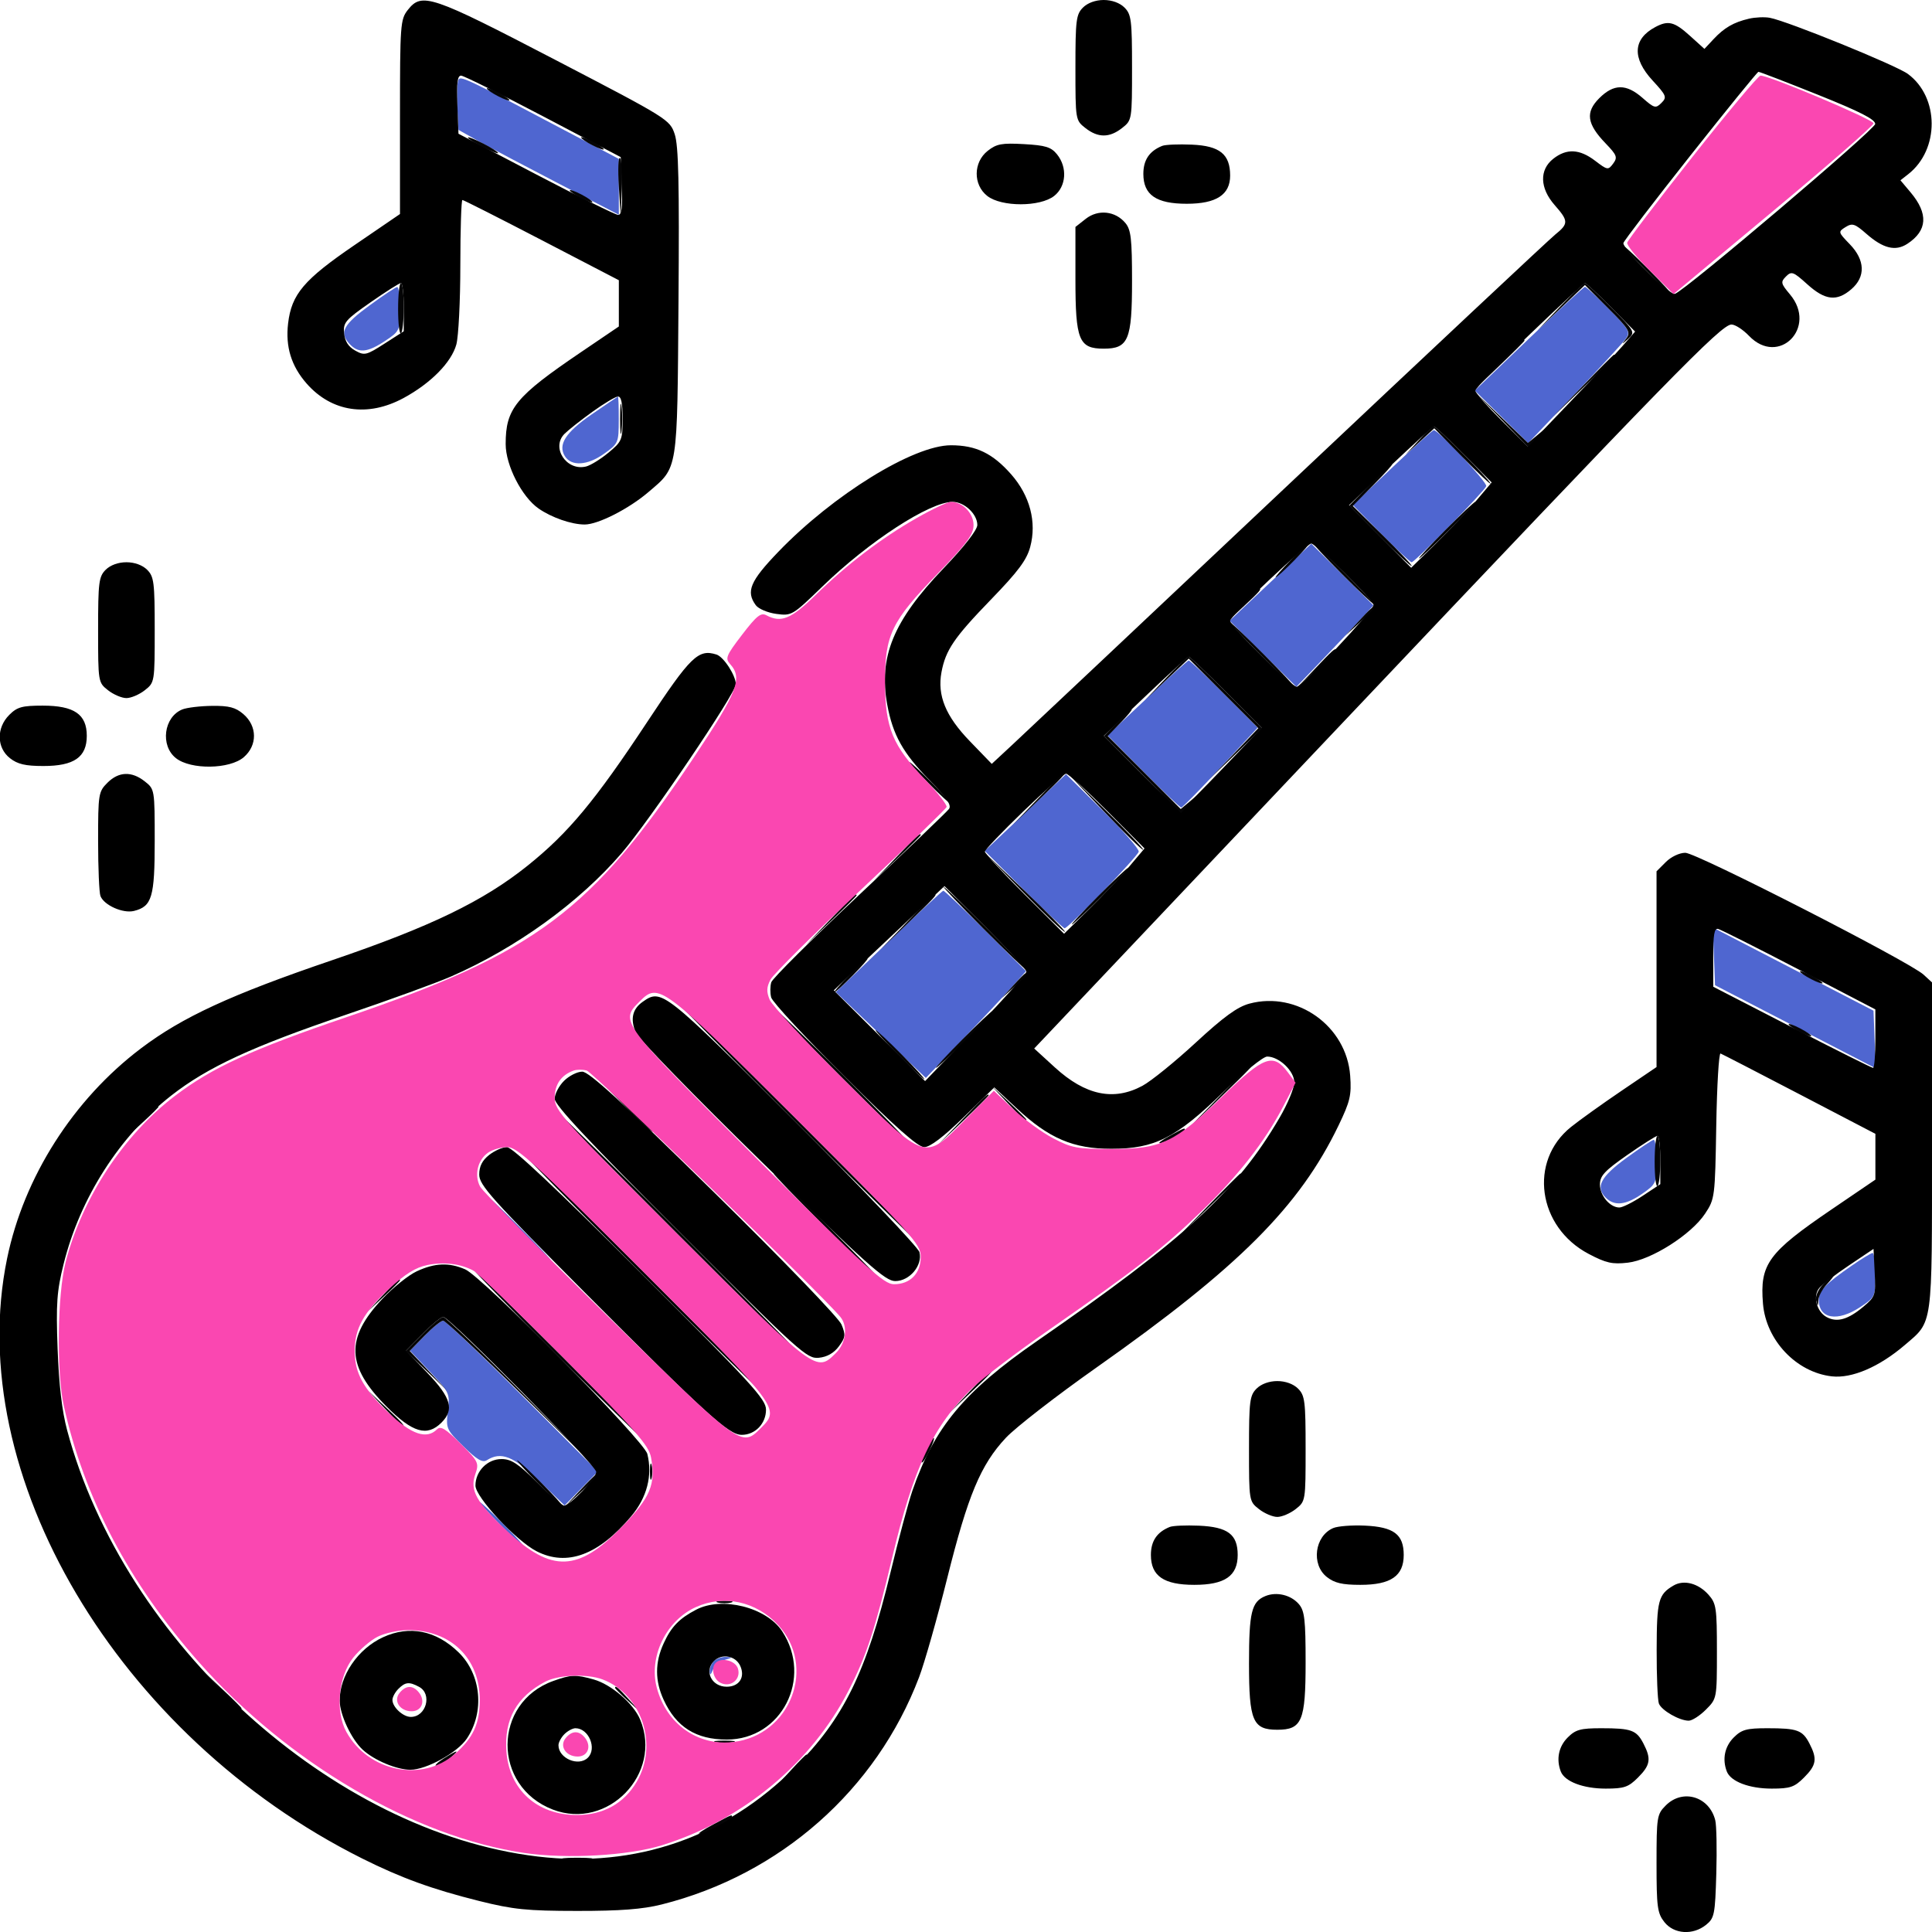 <svg xmlns="http://www.w3.org/2000/svg" width="512" height="512" viewBox="0 0 512 512" version="1.1"><path d="M 121.426 21.333 C 121.132 22.098, 121.029 25.357, 121.196 28.574 L 121.500 34.425 127 37.506 C 130.025 39.201, 139.588 44.260, 148.250 48.749 L 164 56.911 164 49.510 L 164 42.109 153.750 36.694 C 122.273 20.064, 121.968 19.919, 121.426 21.333 M 98.001 80.890 C 90.969 86.025, 89.867 88.090, 92.567 91.074 C 94.921 93.675, 97.291 93.498, 102.021 90.367 C 105.908 87.795, 106 87.599, 106 81.867 C 106 78.640, 105.662 76.033, 105.250 76.072 C 104.838 76.112, 101.575 78.280, 98.001 80.890 M 405.168 89.765 L 390.836 103.500 397.906 110.461 L 404.976 117.422 417.238 104.553 C 423.982 97.475, 430.118 90.812, 430.874 89.746 C 432.125 87.981, 431.728 87.283, 426.405 81.904 C 423.192 78.657, 420.324 76.007, 420.031 76.015 C 419.739 76.022, 413.051 82.210, 405.168 89.765 M 156.754 109.850 C 149.880 114.588, 147.796 117.856, 149.704 120.905 C 151.403 123.620, 155.651 123.377, 159.977 120.316 C 163.887 117.550, 163.958 117.389, 163.979 111.250 C 163.990 107.813, 163.887 105.045, 163.750 105.100 C 163.613 105.156, 160.464 107.293, 156.754 109.850 M 368.952 123.913 L 358.500 133.827 365.975 141.413 C 370.086 145.586, 373.739 149, 374.093 149 C 374.944 149, 393.394 130.190, 393.868 128.839 C 394.212 127.859, 381.240 114, 379.979 114 C 379.662 114, 374.700 118.461, 368.952 123.913 M 336.679 154.293 L 325.858 164.500 334.702 173.254 L 343.547 182.007 350.036 175.254 C 353.605 171.539, 358.202 166.686, 360.252 164.468 L 363.980 160.436 355.740 152.261 L 347.500 144.086 336.679 154.293 M 304 184.973 L 293.500 194.873 302.980 204.436 C 308.194 209.696, 312.721 214, 313.039 214 C 313.358 214, 318.046 209.239, 323.458 203.419 L 333.297 192.838 324.419 183.919 C 319.537 179.014, 315.307 175.016, 315.021 175.036 C 314.734 175.056, 309.775 179.528, 304 184.973 M 271.734 215.333 L 260.967 225.503 271.251 235.751 C 276.907 241.388, 281.805 246, 282.135 246 C 283.107 246, 301.474 227.014, 301.773 225.700 C 301.923 225.040, 297.648 220.149, 292.273 214.832 L 282.500 205.163 271.734 215.333 M 235.500 249.504 L 221.500 262.918 233.427 274.289 L 245.354 285.661 255.007 275.580 C 260.316 270.036, 266.289 263.670, 268.280 261.434 L 271.901 257.367 261.184 246.684 C 255.290 240.808, 250.250 236.020, 249.984 236.045 C 249.718 236.070, 243.200 242.127, 235.500 249.504 M 454.206 253.447 L 454.500 261.092 475.793 272.107 L 497.086 283.121 496.793 275.483 L 496.500 267.844 475.206 256.823 L 453.912 245.802 454.206 253.447 M 431 306.884 C 424.177 311.860, 422.744 314.601, 425.518 317.375 C 427.843 319.700, 430.833 319.388, 435.196 316.364 C 438.869 313.819, 439 313.526, 439 307.864 C 439 304.639, 438.663 302.033, 438.250 302.072 C 437.837 302.112, 434.575 304.278, 431 306.884 M 136.500 325 C 141.427 329.950, 145.683 334, 145.958 334 C 146.233 334, 142.427 329.950, 137.500 325 C 132.573 320.050, 128.317 316, 128.042 316 C 127.767 316, 131.573 320.050, 136.500 325 M 490.756 335.395 C 483.778 340.226, 482 342.066, 482 344.455 C 482 349.537, 486.937 350.393, 493.021 346.367 C 496.908 343.795, 497 343.599, 497 337.867 C 497 334.640, 496.663 332.025, 496.250 332.055 C 495.837 332.085, 493.365 333.588, 490.756 335.395 M 112.529 353.970 L 108.653 357.940 113.957 363.548 C 119.152 369.040, 119.249 369.253, 118.695 373.929 C 118.145 378.573, 118.257 378.828, 122.815 383.316 C 126.355 386.802, 127.866 387.697, 129 386.980 C 132.781 384.587, 136.083 385.893, 142.908 392.481 L 149.621 398.962 154.035 394.465 L 158.449 389.967 138.484 369.984 C 127.503 358.993, 118.043 350, 117.462 350 C 116.881 350, 114.661 351.786, 112.529 353.970 M 132.500 404 C 135.766 407.300, 138.662 410, 138.937 410 C 139.212 410, 136.766 407.300, 133.500 404 C 130.234 400.700, 127.338 398, 127.063 398 C 126.788 398, 129.234 400.700, 132.500 404 M 189.200 440.200 C 188.540 440.860, 188.032 442.097, 188.070 442.950 C 188.119 444.035, 188.372 443.907, 188.913 442.523 C 189.338 441.436, 190.769 440.243, 192.093 439.873 C 194.183 439.288, 194.230 439.186, 192.450 439.100 C 191.322 439.045, 189.860 439.540, 189.200 440.200" stroke="none" fill="#4f66d0" fill-rule="evenodd"/><path d="M 108.073 2.635 C 106.098 5.145, 106 6.484, 106 30.995 L 106 56.720 93.956 64.948 C 80.512 74.133, 77.266 77.960, 76.349 85.704 C 75.616 91.888, 77.194 97.013, 81.254 101.637 C 87.896 109.201, 97.468 110.628, 106.974 105.470 C 114.171 101.565, 119.617 96.041, 120.929 91.315 C 121.512 89.217, 121.991 79.737, 121.994 70.250 C 121.997 60.763, 122.245 53, 122.544 53 C 122.843 53, 132.293 57.784, 143.544 63.631 L 164 74.262 164 80.392 L 164 86.521 153.942 93.342 C 136.591 105.109, 133.991 108.289, 134.009 117.718 C 134.020 123.326, 138.284 131.668, 142.719 134.757 C 146.180 137.168, 151.463 139, 154.953 139 C 158.493 139, 166.650 134.848, 171.846 130.400 C 179.752 123.633, 179.462 125.466, 179.808 80 C 180.047 48.635, 179.821 38.614, 178.808 35.574 C 177.519 31.704, 177.065 31.422, 147.085 15.824 C 114.186 -1.292, 111.797 -2.100, 108.073 2.635 M 287 2 C 285.191 3.809, 285 5.333, 285 17.927 C 285 31.782, 285.014 31.866, 287.635 33.927 C 290.978 36.557, 294.022 36.557, 297.365 33.927 C 299.986 31.866, 300 31.782, 300 17.927 C 300 5.333, 299.809 3.809, 298 2 C 296.762 0.762, 294.667 0, 292.500 0 C 290.333 0, 288.238 0.762, 287 2 M 463.500 4.954 C 459.431 5.902, 456.950 7.335, 454.097 10.386 L 451.693 12.956 447.844 9.478 C 443.712 5.745, 442.108 5.340, 438.684 7.163 C 432.724 10.338, 432.468 15.382, 437.963 21.345 C 441.630 25.322, 441.805 25.767, 440.294 27.277 C 438.784 28.788, 438.409 28.688, 435.296 25.955 C 430.977 22.163, 427.663 22.183, 423.821 26.025 C 420.096 29.750, 420.529 32.832, 425.504 38 C 428.501 41.113, 428.722 41.705, 427.503 43.351 C 426.186 45.128, 425.995 45.098, 422.721 42.601 C 418.605 39.461, 415.163 39.297, 411.635 42.073 C 407.905 45.007, 408.049 49.847, 412 54.347 C 415.708 58.570, 415.720 59.272, 412.131 62.178 C 410.554 63.455, 378.716 93.306, 341.381 128.513 C 304.047 163.721, 271.099 194.756, 268.163 197.481 L 262.827 202.436 257.004 196.411 C 250.596 189.781, 248.347 184.296, 249.504 178.125 C 250.603 172.271, 252.850 168.969, 262.562 158.940 C 269.816 151.450, 272.079 148.420, 273.015 144.946 C 274.786 138.368, 272.949 131.360, 267.972 125.706 C 263.066 120.132, 258.649 118, 252.008 118 C 242.064 118, 220.788 131.135, 206.250 146.249 C 198.790 154.006, 197.632 156.747, 200.285 160.375 C 200.992 161.342, 203.440 162.384, 205.726 162.690 C 209.809 163.238, 210.024 163.110, 217.981 155.395 C 230.303 143.449, 246.395 133, 252.471 133 C 255.553 133, 259 136.234, 259 139.124 C 259 140.434, 255.551 144.855, 249.995 150.667 C 236.737 164.535, 232.795 174.113, 235.135 186.771 C 236.617 194.790, 239.301 199.581, 246.336 206.765 C 250.915 211.440, 252.221 213.374, 251.486 214.387 C 250.944 215.134, 240.260 225.355, 227.745 237.099 C 215.230 248.844, 204.727 259.284, 204.405 260.299 C 204.083 261.314, 204.067 263.124, 204.369 264.322 C 204.671 265.520, 213.402 274.938, 223.769 285.250 C 237.334 298.743, 243.268 304, 244.932 304 C 246.469 304, 249.970 301.346, 255.372 296.086 L 263.500 288.172 269.459 293.737 C 277.963 301.679, 284.429 304.444, 294.500 304.444 C 306.001 304.444, 311.635 301.597, 324.133 289.470 C 329.574 284.189, 334.741 280, 335.811 280 C 338.970 280, 343 283.834, 343 286.838 C 343 288.320, 341.238 292.547, 339.085 296.232 C 327.719 315.682, 314.100 328.215, 274.722 355.463 C 255.538 368.738, 247.618 378.253, 241.816 394.996 C 240.767 398.023, 238.138 407.827, 235.975 416.782 C 229.616 443.102, 223.538 455.499, 210.697 468.340 C 192.119 486.918, 168.500 495.104, 142.452 491.994 C 88.151 485.511, 32.889 435.435, 17.790 379.031 C 16.424 373.927, 15.611 366.970, 15.267 357.444 C 14.831 345.366, 15.056 342.198, 16.866 334.944 C 21.233 317.433, 31.723 301.026, 45.385 290.336 C 54.981 282.827, 66.788 277.358, 91.500 268.976 C 103.050 265.058, 115.650 260.476, 119.500 258.794 C 136.808 251.231, 153.487 239.176, 164.731 226.103 C 172.144 217.483, 195 183.687, 195 181.346 C 195 179.009, 191.784 174.066, 189.869 173.458 C 185.058 171.931, 183.016 173.922, 171.479 191.385 C 157.686 212.263, 150.585 220.789, 139.783 229.440 C 128.048 238.839, 114.109 245.576, 88 254.467 C 61.193 263.596, 48.337 269.527, 37.349 277.836 C 19.414 291.399, 6.338 311.922, 1.884 333.498 C -9.925 390.716, 31.142 460.108, 96 492.528 C 106.296 497.675, 114.551 500.673, 126.956 503.771 C 136.060 506.044, 139.617 506.406, 153 506.415 C 164.386 506.423, 170.321 505.968, 175.363 504.701 C 206.784 496.805, 232.243 474.323, 243.566 444.476 C 245.021 440.639, 248.378 428.825, 251.025 418.222 C 256.508 396.258, 259.885 388.175, 266.559 381.041 C 269.138 378.284, 279.974 369.879, 290.641 362.363 C 328.300 335.826, 344.401 319.718, 354.741 298.233 C 357.807 291.862, 358.185 290.240, 357.812 285.077 C 356.861 271.932, 343.756 262.565, 331.090 265.976 C 327.913 266.831, 324.279 269.475, 316.877 276.313 C 311.408 281.366, 305.053 286.512, 302.755 287.750 C 295.148 291.846, 287.653 290.277, 279.578 282.898 L 274.073 277.866 355.207 192.183 C 442.706 99.779, 456.157 86, 458.866 86 C 459.834 86, 461.919 87.350, 463.500 89 C 471.385 97.231, 481.721 86.764, 474.354 78.009 C 471.932 75.130, 471.843 74.729, 473.302 73.269 C 474.762 71.809, 475.241 71.985, 478.951 75.337 C 483.680 79.609, 486.773 79.959, 490.611 76.658 C 494.449 73.357, 494.293 68.930, 490.190 64.696 C 487.107 61.515, 487.086 61.428, 489.086 60.178 C 490.875 59.061, 491.553 59.278, 494.582 61.938 C 499.053 65.864, 502.331 66.668, 505.472 64.610 C 510.800 61.119, 511.079 56.625, 506.319 50.968 L 503.638 47.781 505.726 46.141 C 514.021 39.620, 513.960 25.753, 505.609 19.594 C 502.478 17.284, 473.651 5.567, 469 4.713 C 467.625 4.461, 465.150 4.569, 463.500 4.954 M 448 41.183 C 438.375 53.341, 430.376 63.788, 430.224 64.398 C 429.856 65.877, 442.490 78.338, 443.881 77.868 C 446.644 76.935, 496.896 34.309, 496.945 32.857 C 496.985 31.657, 492.895 29.569, 481.750 25.104 C 473.363 21.743, 466.275 19.013, 466 19.036 C 465.725 19.059, 457.625 29.026, 448 41.183 M 121.208 27.722 L 121.500 35.443 142 46.168 C 153.275 52.067, 163.081 56.917, 163.792 56.946 C 164.765 56.987, 165.012 55.102, 164.792 49.319 L 164.500 41.638 144 30.865 C 132.725 24.940, 122.919 20.072, 122.208 20.046 C 121.235 20.011, 120.988 21.908, 121.208 27.722 M 261.750 39.977 C 257.913 43.002, 257.855 48.954, 261.635 51.927 C 265.375 54.869, 275.625 54.869, 279.365 51.927 C 282.575 49.403, 282.920 44.358, 280.120 40.900 C 278.557 38.970, 277.084 38.514, 271.370 38.194 C 265.483 37.864, 264.106 38.119, 261.750 39.977 M 308 38.657 C 304.595 40.029, 303 42.397, 303 46.082 C 303 51.653, 306.409 54, 314.500 54 C 322.323 54, 326 51.614, 326 46.538 C 326 40.873, 323.266 38.656, 315.884 38.332 C 312.373 38.178, 308.825 38.324, 308 38.657 M 287.734 57.994 L 285 60.145 285 73.962 C 285 90.155, 285.913 92.400, 292.500 92.400 C 299.037 92.400, 300 90.100, 300 74.500 C 300 63.324, 299.723 60.888, 298.250 59.114 C 295.580 55.898, 291.017 55.412, 287.734 57.994 M 98.195 80.120 C 91.505 84.788, 90.915 85.479, 91.195 88.327 C 91.404 90.457, 92.327 91.900, 94.125 92.904 C 96.586 94.279, 97.067 94.166, 101.875 91.081 L 107 87.792 107 81.396 C 107 77.878, 106.662 75.005, 106.250 75.011 C 105.838 75.017, 102.213 77.316, 98.195 80.120 M 405.223 88.793 C 397.371 96.332, 390.959 102.962, 390.973 103.527 C 390.988 104.092, 394.114 107.644, 397.920 111.420 L 404.839 118.287 415.760 106.893 C 421.767 100.627, 428.174 93.784, 429.999 91.687 L 433.318 87.874 426.938 81.437 C 423.429 77.897, 420.320 75.019, 420.029 75.043 C 419.738 75.067, 413.076 81.254, 405.223 88.793 M 157 109.129 C 153.975 111.306, 150.653 113.927, 149.619 114.953 C 145.948 118.593, 150.145 124.947, 155.343 123.619 C 156.529 123.316, 159.188 121.670, 161.250 119.961 C 164.812 117.010, 165 116.557, 165 110.927 C 165 106.806, 164.619 105.026, 163.750 105.086 C 163.063 105.133, 160.025 106.952, 157 109.129 M 368.500 123.469 L 357.500 133.873 365.739 142.168 L 373.979 150.463 380.566 143.982 C 384.189 140.417, 388.987 135.330, 391.230 132.678 L 395.307 127.856 387.928 120.428 C 383.870 116.343, 380.314 113.015, 380.025 113.032 C 379.736 113.050, 374.550 117.747, 368.500 123.469 M 336.241 153.798 C 330.598 159.134, 325.986 163.960, 325.991 164.522 C 326.003 165.909, 342.259 182, 343.648 182 C 344.910 182, 364 161.678, 364 160.334 C 364 159.099, 348.672 143.989, 347.478 144.048 C 346.940 144.074, 341.883 148.462, 336.241 153.798 M 28 151 C 26.191 152.809, 26 154.333, 26 166.927 C 26 180.782, 26.014 180.866, 28.635 182.927 C 30.084 184.067, 32.273 185, 33.500 185 C 34.727 185, 36.916 184.067, 38.365 182.927 C 40.986 180.866, 41 180.782, 41 166.927 C 41 154.333, 40.809 152.809, 39 151 C 37.762 149.762, 35.667 149, 33.500 149 C 31.333 149, 29.238 149.762, 28 151 M 303.516 184.548 L 292.532 194.994 302.502 205.002 C 307.985 210.506, 312.730 214.895, 313.045 214.755 C 313.361 214.615, 318.285 209.639, 323.987 203.697 L 334.355 192.894 324.947 183.447 C 319.773 178.251, 315.306 174.023, 315.020 174.051 C 314.734 174.078, 309.557 178.802, 303.516 184.548 M 2.455 189.455 C -0.986 192.896, -0.904 198.144, 2.635 200.927 C 4.660 202.520, 6.711 203, 11.500 203 C 19.637 203, 23 200.660, 23 195 C 23 189.295, 19.650 187, 11.320 187 C 5.847 187, 4.550 187.359, 2.455 189.455 M 48.315 188.007 C 43.400 189.988, 42.409 197.603, 46.635 200.927 C 50.580 204.030, 60.864 203.881, 64.601 200.667 C 68.244 197.533, 68.201 192.430, 64.504 189.250 C 62.427 187.463, 60.716 187.013, 56.194 187.063 C 53.062 187.098, 49.517 187.523, 48.315 188.007 M 28.455 207.455 C 26.101 209.808, 26 210.442, 26 222.873 C 26 230.003, 26.280 236.565, 26.621 237.455 C 27.558 239.897, 32.602 242.138, 35.515 241.407 C 40.275 240.212, 41 237.760, 41 222.850 C 41 209.236, 40.983 209.131, 38.365 207.073 C 34.870 204.323, 31.454 204.455, 28.455 207.455 M 271.250 214.967 C 265.613 220.402, 261 225.229, 261 225.692 C 261 226.156, 265.723 231.242, 271.494 236.994 L 281.989 247.453 288.571 240.977 C 292.191 237.414, 296.989 232.329, 299.233 229.675 L 303.312 224.849 293.425 214.925 C 287.987 209.466, 283.079 205.019, 282.519 205.042 C 281.958 205.065, 276.887 209.531, 271.250 214.967 M 441.455 228.455 L 439 230.909 439 256.845 L 439 282.781 429.750 289.051 C 424.663 292.499, 418.625 296.822, 416.333 298.659 C 405.041 307.707, 407.471 325.170, 421.015 332.298 C 425.625 334.725, 427.279 335.096, 431.382 334.624 C 437.596 333.910, 448.176 327.200, 451.862 321.636 C 454.450 317.728, 454.506 317.286, 454.827 298.269 C 455.007 287.608, 455.519 279.023, 455.964 279.192 C 456.410 279.362, 465.825 284.220, 476.887 289.988 L 497 300.477 497 306.545 L 497 312.613 485.477 320.451 C 468.560 331.958, 466.338 335.002, 467.207 345.486 C 468.013 355.205, 476.052 363.688, 485.461 364.748 C 490.792 365.349, 498.020 362.243, 504.807 356.434 C 512.293 350.026, 512 352.172, 512 303.724 L 512 260.349 509.750 258.279 C 506.036 254.862, 449.594 226, 446.626 226 C 445.075 226, 442.856 227.053, 441.455 228.455 M 235.626 248.637 L 220.958 262.448 233.058 274.474 L 245.159 286.500 258.579 272.510 C 265.961 264.816, 272 258.058, 272 257.493 C 272 256.928, 267.116 251.597, 261.147 245.646 L 250.294 234.827 235.626 248.637 M 454.016 253.677 L 454.032 261.500 474.898 272.250 C 486.375 278.163, 496.042 283, 496.382 283 C 496.722 283, 496.996 279.512, 496.992 275.250 L 496.984 267.500 476.810 257 C 465.714 251.225, 456.043 246.355, 455.318 246.177 C 454.311 245.930, 454.004 247.700, 454.016 253.677 M 170.347 265.469 C 167.591 267.400, 166.982 270.052, 168.477 273.608 C 169.146 275.199, 184.210 290.675, 201.952 308 C 229.947 335.336, 234.612 339.500, 237.247 339.500 C 241.062 339.500, 244.555 335.330, 243.666 331.837 C 243.339 330.552, 228.302 314.762, 210.251 296.750 C 175.821 262.395, 175.309 261.994, 170.347 265.469 M 149.455 286.455 C 148.105 287.805, 147 289.935, 147 291.188 C 147 292.847, 156.061 302.528, 180.342 326.808 C 212.018 358.485, 213.849 360.134, 216.993 359.825 C 219.179 359.610, 220.980 358.588, 222.299 356.814 C 224.065 354.437, 224.147 353.769, 223.008 351.020 C 222.278 349.257, 207.643 334.076, 189.207 315.956 C 164.816 291.984, 156.095 284, 154.301 284 C 152.985 284, 150.805 285.105, 149.455 286.455 M 431.250 306.081 C 425.207 310.298, 424 311.602, 424 313.915 C 424 316.860, 426.661 320, 429.157 320 C 429.982 320, 432.759 318.608, 435.329 316.906 L 440 313.812 440 307.406 C 440 303.883, 439.663 301.005, 439.250 301.011 C 438.837 301.017, 435.238 303.299, 431.250 306.081 M 129.635 306.073 C 127.789 307.525, 127 309.084, 127 311.281 C 127 314.052, 130.239 317.670, 154.750 342.283 C 187.310 374.978, 193.116 380.250, 196.563 380.250 C 200.127 380.250, 203 377.271, 203 373.575 C 203 370.816, 199.193 366.659, 169.715 337.230 C 147.352 314.903, 135.748 304, 134.350 304 C 133.206 304, 131.084 304.933, 129.635 306.073 M 489.987 335.350 C 486.405 337.756, 482.867 340.456, 482.125 341.349 C 480.359 343.478, 481.423 347.621, 484.105 349.056 C 486.851 350.526, 489.768 349.694, 493.812 346.289 C 496.997 343.607, 497.113 343.260, 496.812 337.238 L 496.500 330.975 489.987 335.350 M 110.500 336.879 C 108.300 337.889, 104.176 341.186, 101.335 344.207 C 91.488 354.679, 91.773 362.051, 102.437 372.750 C 109.351 379.686, 113.192 380.808, 117 377 C 120.428 373.572, 119.544 370.422, 113.320 363.897 L 107.640 357.942 112.028 353.471 C 114.442 351.012, 116.889 349, 117.468 349 C 119.146 349, 158 388.356, 158 390.056 C 158 391.697, 151.046 399, 149.485 399 C 148.973 399, 145.754 396.225, 142.332 392.833 C 137.304 387.850, 135.494 386.667, 132.899 386.667 C 129.157 386.667, 126 389.884, 126 393.697 C 126 396.751, 136.780 408.326, 142.210 411.103 C 150.260 415.219, 158.647 412.111, 167.294 401.806 C 171.463 396.837, 172.964 391.022, 171.552 385.310 C 170.674 381.757, 127.864 338.372, 123.282 336.391 C 118.976 334.530, 115.316 334.670, 110.500 336.879 M 333 368 C 331.191 369.809, 331 371.333, 331 383.927 C 331 397.782, 331.014 397.866, 333.635 399.927 C 335.084 401.067, 337.273 402, 338.500 402 C 339.727 402, 341.916 401.067, 343.365 399.927 C 345.986 397.866, 346 397.782, 346 383.927 C 346 371.333, 345.809 369.809, 344 368 C 342.762 366.762, 340.667 366, 338.500 366 C 336.333 366, 334.238 366.762, 333 368 M 310 404.657 C 306.595 406.029, 305 408.397, 305 412.082 C 305 417.653, 308.409 420, 316.500 420 C 324.591 420, 328 417.653, 328 412.082 C 328 406.621, 325.386 404.652, 317.693 404.320 C 314.287 404.173, 310.825 404.324, 310 404.657 M 353.315 404.954 C 348.390 407.058, 347.413 414.606, 351.635 417.927 C 353.660 419.520, 355.711 420, 360.500 420 C 368.591 420, 372 417.653, 372 412.082 C 372 406.629, 369.386 404.656, 361.693 404.304 C 358.287 404.148, 354.517 404.440, 353.315 404.954 M 443.500 420.184 C 439.482 422.536, 439.065 424.124, 439.032 437.168 C 439.014 444.136, 439.280 450.565, 439.621 451.455 C 440.321 453.278, 445.056 456, 447.527 456 C 448.422 456, 450.469 454.685, 452.077 453.077 C 454.996 450.157, 455 450.139, 455 437.633 C 455 426.061, 454.829 424.921, 452.750 422.593 C 450.052 419.574, 446.238 418.580, 443.500 420.184 M 335.315 422.985 C 331.671 424.490, 331 427.263, 331 440.823 C 331 456.068, 331.995 458.400, 338.500 458.400 C 345.037 458.400, 346 456.100, 346 440.500 C 346 429.308, 345.725 426.897, 344.250 425.153 C 342.155 422.677, 338.318 421.746, 335.315 422.985 M 184.502 426.575 C 179.993 428.926, 177.908 431.085, 175.881 435.500 C 173.546 440.585, 173.549 445.427, 175.890 450.500 C 179.215 457.704, 184.461 461, 192.605 461 C 207.134 461, 215.438 444.756, 207.277 432.299 C 203.124 425.962, 191.353 423.003, 184.502 426.575 M 101.500 433.890 C 94.842 436.963, 89.970 444.106, 90.022 450.718 C 90.051 454.390, 93.138 460.950, 96.132 463.702 C 99.189 466.512, 105.124 469, 108.772 469 C 113.003 469, 121.199 464.481, 123.702 460.767 C 128.472 453.690, 127.540 443.765, 121.556 437.914 C 115.583 432.073, 108.511 430.654, 101.500 433.890 M 189.200 440.200 C 186.540 442.860, 188.597 447, 192.578 447 C 195.904 447, 197.540 444.481, 196.168 441.470 C 194.945 438.785, 191.282 438.118, 189.200 440.200 M 146.655 445.459 C 130.513 451.214, 130.437 473.419, 146.538 479.568 C 161.056 485.112, 175.643 470.048, 169.649 455.702 C 167.863 451.428, 161.978 446.365, 157.277 445.060 C 152.501 443.734, 151.375 443.776, 146.655 445.459 M 105.571 447.571 C 104.707 448.436, 104 449.754, 104 450.500 C 104 452.404, 106.810 455, 108.871 455 C 112.941 455, 114.612 448.933, 111.066 447.035 C 108.438 445.629, 107.414 445.729, 105.571 447.571 M 149.571 459.571 C 148.707 460.436, 148 461.754, 148 462.500 C 148 465.998, 153.342 468.258, 155.800 465.800 C 158.258 463.342, 155.998 458, 152.500 458 C 151.754 458, 150.436 458.707, 149.571 459.571 M 415.455 460.455 C 413.056 462.853, 412.374 466.204, 413.621 469.455 C 414.646 472.126, 419.555 474, 425.527 474 C 430.413 474, 431.539 473.615, 434.077 471.077 C 437.372 467.781, 437.639 466.137, 435.537 462.072 C 433.687 458.494, 432.333 458, 424.373 458 C 418.843 458, 417.554 458.355, 415.455 460.455 M 459.455 460.455 C 457.056 462.853, 456.374 466.204, 457.621 469.455 C 458.646 472.126, 463.555 474, 469.527 474 C 474.413 474, 475.539 473.615, 478.077 471.077 C 481.372 467.781, 481.639 466.137, 479.537 462.072 C 477.687 458.494, 476.333 458, 468.373 458 C 462.843 458, 461.554 458.355, 459.455 460.455 M 441.455 478.455 C 439.102 480.807, 439 481.445, 439 493.820 C 439 505.367, 439.219 507.009, 441.073 509.365 C 443.607 512.587, 448.644 512.917, 452.139 510.090 C 454.335 508.315, 454.524 507.364, 454.838 496.509 C 455.024 490.090, 454.900 483.738, 454.563 482.393 C 452.979 476.082, 445.941 473.968, 441.455 478.455" stroke="none" fill="#000000" fill-rule="evenodd"/><path d="M 129 23.449 C 129 23.724, 130.350 24.647, 132 25.500 C 133.650 26.353, 135 26.826, 135 26.551 C 135 26.276, 133.650 25.353, 132 24.500 C 130.350 23.647, 129 23.174, 129 23.449 M 124 36.459 C 124 36.734, 125.800 37.878, 128 39 C 130.200 40.122, 132 40.816, 132 40.541 C 132 40.266, 130.200 39.122, 128 38 C 125.800 36.878, 124 36.184, 124 36.459 M 154 36.449 C 154 36.724, 155.350 37.647, 157 38.500 C 158.650 39.353, 160 39.826, 160 39.551 C 160 39.276, 158.650 38.353, 157 37.500 C 155.350 36.647, 154 36.174, 154 36.449 M 163.991 49.295 L 164.482 57.500 164.788 50.097 C 164.956 46.025, 164.735 42.333, 164.297 41.892 C 163.859 41.451, 163.721 44.783, 163.991 49.295 M 151 50.449 C 151 50.724, 152.350 51.647, 154 52.500 C 155.650 53.353, 157 53.826, 157 53.551 C 157 53.276, 155.650 52.353, 154 51.500 C 152.350 50.647, 151 50.174, 151 50.449 M 436 71.500 C 439.543 75.075, 442.667 78, 442.942 78 C 443.217 78, 440.543 75.075, 437 71.500 C 433.457 67.925, 430.333 65, 430.058 65 C 429.783 65, 432.457 67.925, 436 71.500 M 105.500 81.905 C 105.500 85.702, 105.838 88.600, 106.250 88.345 C 106.662 88.091, 107 84.984, 107 81.441 C 107 77.898, 106.662 75, 106.250 75 C 105.838 75, 105.500 78.107, 105.500 81.905 M 413.469 81.250 L 407.500 87.500 413.761 81.521 L 420.021 75.541 426.186 81.706 C 431.733 87.253, 432.214 88.054, 430.981 89.686 C 429.669 91.421, 429.693 91.424, 431.522 89.747 C 433.386 88.038, 433.269 87.826, 426.997 81.497 C 423.455 77.923, 420.306 75, 419.998 75 C 419.689 75, 416.751 77.813, 413.469 81.250 M 396.971 96.750 L 390.500 103.500 397.250 97.029 C 400.962 93.470, 404 90.432, 404 90.279 C 404 89.543, 402.982 90.480, 396.971 96.750 M 419.477 102.250 L 411.500 110.500 419.750 102.523 C 427.412 95.115, 428.456 94, 427.727 94 C 427.576 94, 423.864 97.713, 419.477 102.250 M 397.740 110.991 L 404.981 118.464 407.240 116.019 L 409.500 113.574 407.214 115.475 L 404.928 117.375 397.714 110.447 L 390.500 103.518 397.740 110.991 M 164.320 111 C 164.320 114.575, 164.502 116.037, 164.723 114.250 C 164.945 112.463, 164.945 109.537, 164.723 107.750 C 164.502 105.963, 164.320 107.425, 164.320 111 M 375.946 116.750 L 372.500 120.500 376.301 117.004 L 380.102 113.509 387.551 121.128 C 391.648 125.319, 395 128.478, 395 128.147 C 395 127.374, 380.738 113, 379.971 113 C 379.653 113, 377.842 114.688, 375.946 116.750 M 362.995 128.505 L 357.558 134.011 365.505 142.005 C 369.877 146.402, 373.741 150, 374.094 150 C 374.446 150, 371.081 146.418, 366.617 142.040 L 358.500 134.079 363.966 128.540 C 366.972 125.493, 369.207 123, 368.932 123 C 368.657 123, 365.985 125.477, 362.995 128.505 M 383 140.500 C 378.903 144.625, 375.775 148, 376.050 148 C 376.325 148, 379.903 144.625, 384 140.500 C 388.097 136.375, 391.225 133, 390.950 133 C 390.675 133, 387.097 136.375, 383 140.500 M 342 148.500 C 339.571 150.975, 337.809 153, 338.084 153 C 338.359 153, 340.571 150.975, 343 148.500 C 345.429 146.025, 347.191 144, 346.916 144 C 346.641 144, 344.429 146.025, 342 148.500 M 355.500 152 C 359.874 156.400, 363.678 160, 363.953 160 C 364.228 160, 360.874 156.400, 356.500 152 C 352.126 147.600, 348.322 144, 348.047 144 C 347.772 144, 351.126 147.600, 355.500 152 M 329.453 160.250 L 325.500 164.500 329.750 160.547 C 333.702 156.871, 334.460 156, 333.703 156 C 333.540 156, 331.627 157.912, 329.453 160.250 M 359.946 164.750 L 356.500 168.500 360.250 165.054 C 362.313 163.158, 364 161.471, 364 161.304 C 364 160.540, 363.154 161.260, 359.946 164.750 M 334 173.500 C 338.651 178.175, 342.681 182, 342.956 182 C 343.231 182, 339.651 178.175, 335 173.500 C 330.349 168.825, 326.319 165, 326.044 165 C 325.769 165, 329.349 168.825, 334 173.500 M 348.462 177.250 L 343.500 182.500 348.750 177.538 C 351.637 174.808, 354 172.446, 354 172.288 C 354 171.541, 353.074 172.372, 348.462 177.250 M 308.966 179.750 L 303.500 185.500 309.264 180.021 L 315.028 174.541 324.246 183.759 L 333.464 192.978 326.992 199.739 L 320.520 206.500 327.495 199.755 L 334.471 193.011 325.005 183.505 C 319.799 178.277, 315.290 174, 314.986 174 C 314.681 174, 311.972 176.588, 308.966 179.750 M 295.977 191.524 L 292.561 195.048 302.769 205.257 L 312.978 215.466 315.239 213.020 L 317.500 210.574 315.203 212.484 L 312.907 214.394 303.234 204.721 L 293.561 195.048 296.977 191.524 C 298.855 189.586, 300.167 188, 299.892 188 C 299.617 188, 297.855 189.586, 295.977 191.524 M 246 207.500 C 248.987 210.525, 251.657 213, 251.932 213 C 252.207 213, 249.987 210.525, 247 207.500 C 244.013 204.475, 241.343 202, 241.068 202 C 240.793 202, 243.013 204.475, 246 207.500 M 274.971 211.750 L 268.500 218.500 275.250 212.029 C 281.520 206.018, 282.457 205, 281.721 205 C 281.568 205, 278.530 208.037, 274.971 211.750 M 292.524 215.003 C 298.011 220.780, 302.705 225.375, 302.955 225.214 C 303.206 225.054, 298.716 220.328, 292.979 214.711 L 282.547 204.500 292.524 215.003 M 237.469 227.250 L 231.500 233.500 237.750 227.531 C 241.188 224.249, 244 221.436, 244 221.281 C 244 220.542, 243.013 221.444, 237.469 227.250 M 271.211 236.478 C 277.102 242.491, 282.053 247.206, 282.212 246.955 C 282.372 246.705, 277.551 241.785, 271.501 236.023 L 260.500 225.545 271.211 236.478 M 291 237.500 C 286.903 241.625, 283.775 245, 284.050 245 C 284.325 245, 287.903 241.625, 292 237.500 C 296.097 233.375, 299.225 230, 298.950 230 C 298.675 230, 295.097 233.375, 291 237.500 M 260.500 246 C 266.531 252.050, 271.691 257, 271.966 257 C 272.241 257, 267.531 252.050, 261.500 246 C 255.469 239.950, 250.309 235, 250.034 235 C 249.759 235, 254.469 239.950, 260.500 246 M 219.971 243.750 L 213.500 250.500 220.250 244.029 C 223.963 240.470, 227 237.432, 227 237.279 C 227 236.543, 225.982 237.480, 219.971 243.750 M 240.473 244.250 L 233.500 251.500 240.750 244.527 C 247.484 238.050, 248.457 237, 247.723 237 C 247.571 237, 244.308 240.262, 240.473 244.250 M 225 258.500 C 222.571 260.975, 220.809 263, 221.084 263 C 221.359 263, 223.571 260.975, 226 258.500 C 228.429 256.025, 230.191 254, 229.916 254 C 229.641 254, 227.429 256.025, 225 258.500 M 477 257.449 C 477 257.724, 478.350 258.647, 480 259.500 C 481.650 260.353, 483 260.826, 483 260.551 C 483 260.276, 481.650 259.353, 480 258.500 C 478.350 257.647, 477 257.174, 477 257.449 M 268.437 261.250 L 265.500 264.500 268.750 261.563 C 271.779 258.825, 272.460 258, 271.687 258 C 271.515 258, 270.052 259.462, 268.437 261.250 M 210.500 297 C 228.094 314.600, 242.713 329, 242.988 329 C 243.263 329, 229.094 314.600, 211.500 297 C 193.906 279.400, 179.287 265, 179.012 265 C 178.737 265, 192.906 279.400, 210.500 297 M 222.500 285 C 232.389 294.900, 240.704 303, 240.979 303 C 241.254 303, 233.389 294.900, 223.500 285 C 213.611 275.100, 205.296 267, 205.021 267 C 204.746 267, 212.611 275.100, 222.500 285 M 255 275.500 C 250.903 279.625, 247.775 283, 248.050 283 C 248.325 283, 251.903 279.625, 256 275.500 C 260.097 271.375, 263.225 268, 262.950 268 C 262.675 268, 259.097 271.375, 255 275.500 M 474 271.449 C 474 271.724, 475.350 272.647, 477 273.500 C 478.650 274.353, 480 274.826, 480 274.551 C 480 274.276, 478.650 273.353, 477 272.500 C 475.350 271.647, 474 271.174, 474 271.449 M 238 279.500 C 241.543 283.075, 244.667 286, 244.942 286 C 245.217 286, 242.543 283.075, 239 279.500 C 235.457 275.925, 232.333 273, 232.058 273 C 231.783 273, 234.457 275.925, 238 279.500 M 322.978 290.750 L 314.500 299.500 323.250 291.022 C 331.377 283.148, 332.456 282, 331.728 282 C 331.578 282, 327.641 285.938, 322.978 290.750 M 164.500 292 C 168.874 296.400, 172.678 300, 172.953 300 C 173.228 300, 169.874 296.400, 165.500 292 C 161.126 287.600, 157.322 284, 157.047 284 C 156.772 284, 160.126 287.600, 164.500 292 M 266.958 292.250 C 271.102 296.665, 272 297.459, 272 296.708 C 272 296.548, 269.863 294.410, 267.250 291.958 L 262.500 287.500 266.958 292.250 M 254.971 296.750 L 248.500 303.500 255.250 297.029 C 258.962 293.470, 262 290.432, 262 290.279 C 262 289.543, 260.982 290.480, 254.971 296.750 M 37.946 296.750 L 34.500 300.500 38.250 297.054 C 40.313 295.158, 42 293.471, 42 293.304 C 42 292.540, 41.154 293.260, 37.946 296.750 M 179.500 327 C 197.094 344.600, 211.713 359, 211.988 359 C 212.263 359, 198.094 344.600, 180.500 327 C 162.906 309.400, 148.287 295, 148.012 295 C 147.737 295, 161.906 309.400, 179.500 327 M 310 301 C 308.075 302.054, 306.860 302.935, 307.300 302.958 C 308.359 303.014, 314 300.081, 314 299.474 C 314 298.820, 313.941 298.842, 310 301 M 438.500 307.905 C 438.500 311.702, 438.837 314.600, 439.250 314.345 C 439.663 314.091, 440 310.984, 440 307.441 C 440 303.898, 439.663 301, 439.250 301 C 438.837 301, 438.500 304.107, 438.500 307.905 M 170 337.500 C 187.869 355.375, 202.713 370, 202.988 370 C 203.263 370, 188.869 355.375, 171 337.500 C 153.131 319.625, 138.287 305, 138.012 305 C 137.737 305, 152.131 319.625, 170 337.500 M 219 325.500 C 226.961 333.475, 233.699 340, 233.974 340 C 234.249 340, 227.961 333.475, 220 325.500 C 212.039 317.525, 205.301 311, 205.026 311 C 204.751 311, 211.039 317.525, 219 325.500 M 319.978 319.750 L 311.500 328.500 320.250 320.022 C 328.377 312.148, 329.456 311, 328.728 311 C 328.578 311, 324.641 314.938, 319.978 319.750 M 147.500 359 C 159.591 371.100, 169.708 381, 169.983 381 C 170.258 381, 160.591 371.100, 148.500 359 C 136.409 346.900, 126.292 337, 126.017 337 C 125.742 337, 135.409 346.900, 147.500 359 M 483.084 340.411 C 481.782 341.797, 481.021 343.603, 481.293 344.661 C 481.734 346.369, 481.776 346.362, 481.884 344.564 C 481.948 343.500, 482.978 341.587, 484.174 340.314 C 485.370 339.042, 486.124 338, 485.849 338 C 485.574 338, 484.329 339.085, 483.084 340.411 M 101.453 343.250 L 97.500 347.500 101.750 343.547 C 104.088 341.373, 106 339.460, 106 339.297 C 106 338.540, 105.129 339.298, 101.453 343.250 M 111.985 353.515 L 107.554 358.030 113.014 363.265 L 118.474 368.500 113.529 363.255 L 108.585 358.010 112.495 354.005 C 114.646 351.802, 116.873 350, 117.444 350 C 118.015 350, 127.486 358.887, 138.491 369.750 L 158.500 389.500 138.509 369.250 C 127.515 358.113, 118.046 349, 117.468 349 C 116.889 349, 114.422 351.032, 111.985 353.515 M 256.966 368.750 L 251.500 374.500 257.250 369.034 C 262.592 363.956, 263.458 363, 262.716 363 C 262.560 363, 259.972 365.587, 256.966 368.750 M 101.958 373.250 C 104.410 375.863, 106.548 378, 106.708 378 C 107.459 378, 106.665 377.102, 102.250 372.958 L 97.500 368.500 101.958 373.250 M 245.452 384.093 C 244.572 385.794, 244.030 387.363, 244.247 387.580 C 244.464 387.797, 245.390 386.406, 246.305 384.487 C 248.361 380.175, 247.649 379.845, 245.452 384.093 M 142.500 393 C 145.766 396.300, 148.662 399, 148.937 399 C 149.212 399, 146.766 396.300, 143.500 393 C 140.234 389.700, 137.338 387, 137.063 387 C 136.788 387, 139.234 389.700, 142.500 393 M 172.232 390 C 172.232 391.925, 172.438 392.712, 172.689 391.750 C 172.941 390.788, 172.941 389.212, 172.689 388.250 C 172.438 387.288, 172.232 388.075, 172.232 390 M 153.453 395.250 L 149.500 399.500 153.750 395.547 C 157.702 391.871, 158.460 391, 157.703 391 C 157.540 391, 155.627 392.913, 153.453 395.250 M 190.250 424.689 C 191.213 424.941, 192.787 424.941, 193.750 424.689 C 194.713 424.438, 193.925 424.232, 192 424.232 C 190.075 424.232, 189.287 424.438, 190.250 424.689 M 58.958 448.250 C 63.102 452.665, 64 453.459, 64 452.708 C 64 452.548, 61.862 450.410, 59.250 447.958 L 54.500 443.500 58.958 448.250 M 163 447.313 C 163 447.485, 164.463 448.948, 166.250 450.563 L 169.500 453.500 166.563 450.250 C 163.825 447.221, 163 446.540, 163 447.313 M 189.750 461.706 C 190.988 461.944, 193.012 461.944, 194.250 461.706 C 195.488 461.467, 194.475 461.272, 192 461.272 C 189.525 461.272, 188.512 461.467, 189.750 461.706 M 117.500 466.068 C 115.850 467.125, 115.013 467.992, 115.639 467.995 C 116.266 467.998, 117.841 467.115, 119.139 466.033 C 122.112 463.556, 121.397 463.572, 117.500 466.068 M 209.946 468.750 L 206.500 472.500 210.250 469.054 C 213.740 465.846, 214.460 465, 213.696 465 C 213.529 465, 211.842 466.688, 209.946 468.750 M 189 483.500 C 186.525 484.825, 184.855 485.930, 185.290 485.955 C 186.352 486.016, 194 482.086, 194 481.480 C 194 480.817, 194.041 480.800, 189 483.500 M 149.750 492.723 C 151.537 492.945, 154.463 492.945, 156.250 492.723 C 158.037 492.502, 156.575 492.320, 153 492.320 C 149.425 492.320, 147.963 492.502, 149.750 492.723" stroke="none" fill="#050506" fill-rule="evenodd"/><path d="M 448.500 41.603 C 439.150 53.444, 431.376 63.667, 431.224 64.320 C 431.072 64.972, 433.772 68.301, 437.224 71.717 L 443.500 77.928 470 55.838 C 484.575 43.689, 496.500 33.271, 496.500 32.688 C 496.500 31.680, 468.750 19.960, 466.547 20.037 C 465.971 20.057, 457.850 29.761, 448.500 41.603 M 242.920 137.292 C 233.563 142.625, 224.433 149.582, 216.092 157.736 C 209.628 164.055, 206.989 165.135, 203.101 163.054 C 201.643 162.274, 200.515 163.177, 196.657 168.214 C 192.426 173.740, 192.124 174.480, 193.490 175.989 C 196.872 179.726, 195.461 183.351, 183.848 200.772 C 156.700 241.496, 142.059 252.451, 92 269.499 C 66.646 278.133, 56.225 282.912, 46.326 290.447 C 32.752 300.779, 21.722 317.570, 17.385 334.500 C 15.201 343.028, 14.938 363.578, 16.900 372.500 C 22.263 396.895, 34.190 419.529, 52.753 440.537 C 76.266 467.150, 109.792 486.790, 138.997 491.060 C 150.249 492.705, 166.588 491.779, 175.500 488.990 C 196.869 482.305, 214.967 467.285, 224.891 448 C 229.625 438.801, 231.929 431.774, 236.441 412.781 C 242.142 388.784, 247.263 377.954, 257.694 367.840 C 260.337 365.277, 269.475 358.337, 278 352.418 C 300.802 336.586, 308.507 330.596, 318.332 321.067 C 328.235 311.461, 335.198 302.537, 340.062 293.217 L 343.341 286.933 341.321 284.217 C 337.423 278.972, 334.992 279.850, 324.046 290.455 C 311.224 302.879, 307.813 304.500, 294.500 304.499 C 285.439 304.499, 283.991 304.231, 279.083 301.648 C 276.103 300.080, 271.351 296.608, 268.523 293.933 L 263.381 289.070 255.965 296.535 C 244.776 307.800, 245.771 308.126, 223.367 285.840 C 213.326 275.853, 204.599 266.445, 203.973 264.936 C 203.089 262.801, 203.137 261.616, 204.191 259.606 C 204.935 258.184, 215.660 247.529, 228.022 235.928 C 240.385 224.326, 250.659 214.395, 250.853 213.859 C 251.047 213.323, 248.460 210.025, 245.106 206.531 C 236.548 197.619, 234.591 192.890, 234.541 181 C 234.488 168.273, 236.217 164.677, 248.476 152.025 C 256.265 143.986, 258 141.641, 258 139.154 C 258 136.009, 255.068 133, 252.003 133 C 251.150 133, 247.062 134.931, 242.920 137.292 M 169.566 265.343 C 164.172 270.737, 164.020 270.532, 200.422 306.922 C 229.776 336.266, 234.218 340.333, 236.909 340.333 C 241.220 340.333, 244 337.493, 244 333.089 C 244 329.695, 242.127 327.617, 211.250 296.763 C 175.462 261, 174.576 260.333, 169.566 265.343 M 152 283.719 C 148.722 284.903, 147 287.385, 147 290.925 C 147 294.340, 148.838 296.375, 180.285 327.770 C 216.370 363.797, 216.327 363.764, 221.545 358.545 C 224.210 355.881, 224.744 351.484, 222.705 349 C 218.107 343.399, 157.102 284.127, 155.500 283.705 C 154.400 283.415, 152.825 283.422, 152 283.719 M 129.337 305.477 C 126.576 307.411, 125.632 311.423, 127.227 314.447 C 127.927 315.775, 143.196 331.293, 161.159 348.931 C 196.388 383.524, 196.491 383.600, 201.545 378.545 C 206.785 373.306, 206.824 373.357, 170.733 337.267 C 141.776 308.310, 137.077 304, 134.456 304 C 132.800 304, 130.496 304.665, 129.337 305.477 M 113.242 335.251 C 110.149 335.883, 107.373 337.612, 103.104 341.564 C 96.347 347.820, 94 352.057, 94 358 C 94 363.884, 96.241 367.971, 103.002 374.420 C 109.017 380.158, 113.065 381.535, 115.819 378.781 C 116.778 377.822, 118.107 378.630, 122.042 382.566 C 126.812 387.336, 126.995 387.716, 125.954 390.702 C 124.462 394.983, 126.212 398.098, 134.428 405.784 C 146.246 416.838, 153.239 416.561, 164.860 404.577 C 172.382 396.819, 173.837 393.344, 172.533 386.250 C 171.946 383.055, 168.560 379.194, 149.672 360.178 C 137.477 347.901, 126.611 337.369, 125.524 336.772 C 122.114 334.901, 117.656 334.348, 113.242 335.251 M 184.384 425.913 C 176.524 429.483, 171.879 439.076, 174.054 447.250 C 176.611 456.864, 184.914 462.763, 194.320 461.649 C 209.519 459.848, 216.481 441.646, 206.186 430.624 C 200.336 424.360, 191.844 422.525, 184.384 425.913 M 100.071 433.752 C 98.185 434.713, 95.280 437.204, 93.616 439.287 C 89.659 444.240, 88.798 453.539, 91.795 458.975 C 97.613 469.530, 111.894 472.422, 120.572 464.802 C 125.404 460.560, 127.143 456.775, 127.143 450.500 C 127.143 439.469, 119.486 431.998, 108.185 432.002 C 105.608 432.002, 101.957 432.790, 100.071 433.752 M 189.667 440.667 C 188.357 441.976, 189.032 444.947, 190.862 445.926 C 193.561 447.371, 196.467 445.048, 195.555 442.174 C 194.887 440.070, 191.206 439.128, 189.667 440.667 M 144.500 445.665 C 136.904 449.679, 133.588 455.634, 134.205 464.156 C 134.938 474.294, 142.363 480.995, 152.864 480.998 C 159.871 481, 165.357 477.953, 168.741 472.179 C 174.511 462.333, 170.052 448.980, 159.685 445.064 C 155.615 443.526, 147.976 443.828, 144.500 445.665 M 105.930 448.584 C 104.154 450.724, 105.941 453.500, 109.095 453.500 C 111.816 453.500, 112.843 450.721, 110.960 448.452 C 109.392 446.562, 107.568 446.610, 105.930 448.584 M 149.930 460.584 C 148.154 462.724, 149.941 465.500, 153.095 465.500 C 155.816 465.500, 156.843 462.721, 154.960 460.452 C 153.392 458.562, 151.568 458.610, 149.930 460.584" stroke="none" fill="#fa47b1" fill-rule="evenodd"/></svg>
